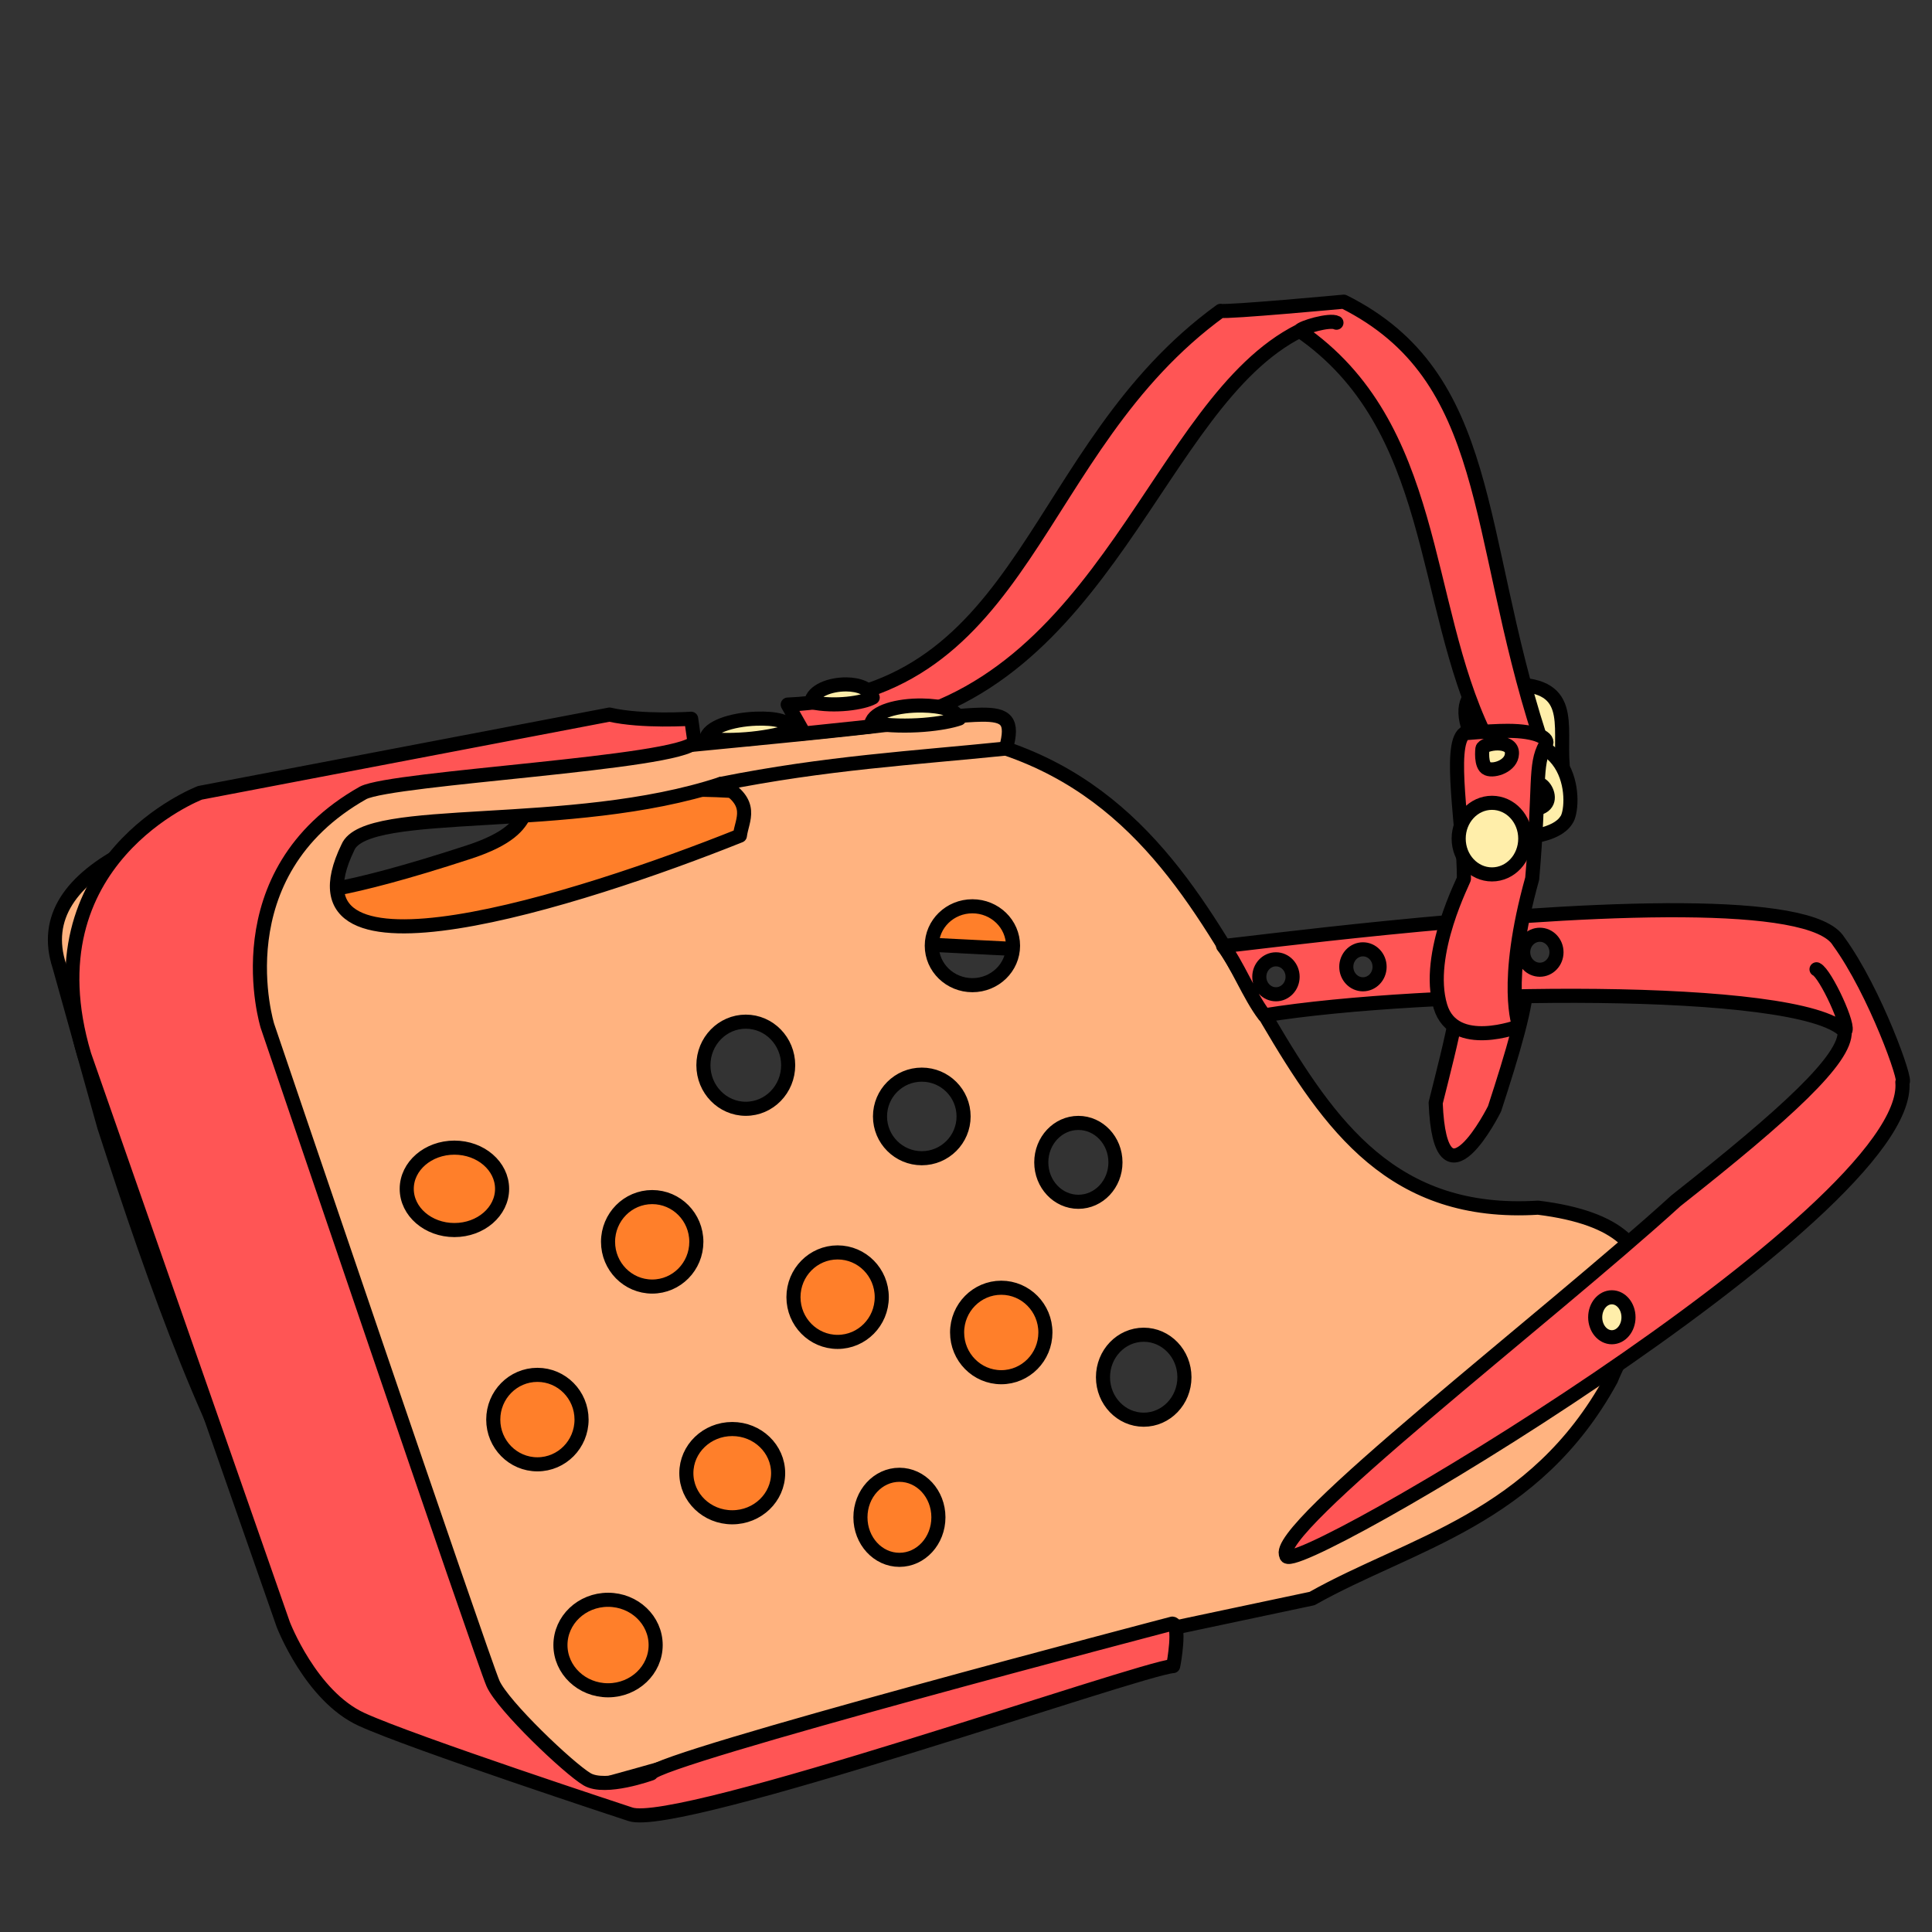 <?xml version="1.0" encoding="UTF-8" standalone="no"?>
<!-- Created with Inkscape (http://www.inkscape.org/) -->

<svg
   xmlns:dc="http://purl.org/dc/elements/1.1/"
   xmlns:cc="http://creativecommons.org/ns#"
   xmlns:rdf="http://www.w3.org/1999/02/22-rdf-syntax-ns#"
   xmlns:svg="http://www.w3.org/2000/svg"
   xmlns="http://www.w3.org/2000/svg"
   xmlns:sodipodi="http://sodipodi.sourceforge.net/DTD/sodipodi-0.dtd"
   xmlns:inkscape="http://www.inkscape.org/namespaces/inkscape"
   viewBox="0 0 256 256"
   id="svg4206"
   version="1.1"
   inkscape:version="0.92.3 (2405546, 2018-03-11)"
   sodipodi:docname="muzzle.svg">
  <rect x="0" y="0" width="256" height="256" fill="#333333" stroke="none"/>
  <style
     id="style3">
    svg { cursor: default; }
  </style>
  <defs
     id="defs4208" />
  <sodipodi:namedview
     id="base"
     pagecolor="#ffffff"
     bordercolor="#666666"
     borderopacity="1.0"
     inkscape:pageopacity="0.0"
     inkscape:pageshadow="2"
     inkscape:zoom="2"
     inkscape:cx="-64.274564"
     inkscape:cy="99.356356"
     inkscape:document-units="px"
     inkscape:current-layer="layer11"
     showgrid="false"
     units="px"
     inkscape:window-width="1920"
     inkscape:window-height="1018"
     inkscape:window-x="-9"
     inkscape:window-y="-9"
     inkscape:window-maximized="1" />
  <g
     inkscape:groupmode="layer"
     id="layer9"
     inkscape:label="Layer 0" />
  <g
     inkscape:groupmode="layer"
     id="layer11"
     inkscape:label="Layer 1">
    <path
       style="display:inline;opacity:1;vector-effect:none;fill:#ff7f2a;fill-opacity:1;stroke:#000000;stroke-width:1.867;stroke-linecap:round;stroke-linejoin:round;stroke-miterlimit:4;stroke-dasharray:none;stroke-dashoffset:0;stroke-opacity:1;paint-order:normal"
       d="m 80.219,227.933 58.462,-24.708 6.064,-28.822 -56.142,-27.434 1.885,-23.445 55.084,2.782 c -23.229,-6.402 -22.204,-27.271 -72.307,-20.235 -6.034,-0.548 -0.399,3.313 -11.08,6.814 -17.348,5.686 -21.896,5.405 -21.896,5.405 l 26.253,95.745 z"
       id="path5169"
       inkscape:connector-curvature="0"
       sodipodi:nodetypes="cccccccsccc" />
    <path
       style="display:inline;opacity:1;fill:#ffb380;fill-opacity:1;stroke:#000000;stroke-width:1.867;stroke-linecap:round;stroke-linejoin:round;stroke-miterlimit:4;stroke-dasharray:none;stroke-opacity:1;paint-order:normal"
       d="m 130.017,94.701 c -1.124,0.015 -2.521,0.13 -4.209,0.272 C 84.616,100.903 -0.67,101.973 7.875,128.044 l 5.928,21.216 c 13.933,42.975 29.152,82.619 66.142,87.201 25.167,-6.916 51.857,-15.354 75.502,-20.747 l 18.407,-3.9 c 13.056,-7.369 29.488,-10.468 39.623,-29.015 2.234,-5.725 12.586,-20.028 -9.672,-22.775 -38.427,2.389 -33.495,-48.199 -70.51,-60.838 1.011,-3.681 0.093,-4.53 -3.278,-4.485 z m -34.472,9.164 c 4.528,2.522 2.759,4.741 2.496,6.864 -21.16,8.475 -61.548,21.372 -51.947,1.56 2.394,-5.749 29.547,-1.843 49.451,-8.424 z m 33.305,16.223 c 2.973,-1.9e-4 5.382,2.34 5.382,5.226 1.3e-4,2.886 -2.41,5.226 -5.382,5.226 -2.973,2e-4 -5.382,-2.34 -5.382,-5.226 -1.2e-4,-2.886 2.41,-5.226 5.382,-5.226 z m -30.029,15.288 c 3.102,-7e-5 5.616,2.584 5.616,5.772 1.6e-4,3.188 -2.514,5.772 -5.616,5.772 -3.102,9e-5 -5.616,-2.584 -5.616,-5.772 -1.4e-4,-3.188 2.514,-5.772 5.616,-5.772 z m 23.321,7.02 c 3.059,-2.7e-4 5.538,2.479 5.538,5.537 2.5e-4,3.059 -2.479,5.539 -5.538,5.538 -3.058,-2.6e-4 -5.538,-2.48 -5.537,-5.538 2e-4,-3.058 2.479,-5.537 5.537,-5.537 z m 20.747,6.396 c 2.714,0 4.914,2.34 4.914,5.226 1.3e-4,2.886 -2.2,5.226 -4.914,5.226 -2.714,0 -4.914,-2.34 -4.914,-5.226 -10e-5,-2.886 2.2,-5.226 4.914,-5.226 z m -82.677,3.276 c 3.489,-7e-5 6.318,2.444 6.318,5.46 0,3.015 -2.829,5.46 -6.318,5.46 -3.489,1.4e-4 -6.318,-2.444 -6.318,-5.46 0,-3.015 2.829,-5.46 6.318,-5.46 z m 26.207,6.552 c 3.231,7e-5 5.85,2.654 5.85,5.928 -2.59e-4,3.274 -2.619,5.927 -5.85,5.927 -3.231,-6e-5 -5.849,-2.654 -5.85,-5.927 -2.01e-4,-3.274 2.619,-5.928 5.85,-5.928 z m 24.569,7.332 c 3.231,7e-5 5.85,2.654 5.85,5.928 1.8e-4,3.274 -2.619,5.928 -5.85,5.928 -3.231,-4e-5 -5.85,-2.654 -5.85,-5.928 -1.9e-4,-3.274 2.619,-5.928 5.85,-5.928 z m 21.683,4.68 c 3.231,8e-5 5.85,2.654 5.85,5.928 -2.9e-4,3.274 -2.619,5.927 -5.85,5.927 -3.231,-7e-5 -5.849,-2.654 -5.85,-5.927 -2.2e-4,-3.274 2.619,-5.928 5.85,-5.928 z m 18.876,6.226 c 2.98,-1e-5 5.396,2.52 5.396,5.63 -1.3e-4,3.109 -2.416,5.63 -5.396,5.63 -2.98,1e-5 -5.396,-2.52 -5.396,-5.63 1.3e-4,-3.109 2.416,-5.63 5.396,-5.63 z m -80.338,5.318 c 3.231,9e-5 5.849,2.654 5.85,5.927 2.04e-4,3.274 -2.619,5.928 -5.85,5.928 -3.231,-8e-5 -5.85,-2.654 -5.85,-5.928 2.65e-4,-3.274 2.619,-5.927 5.85,-5.927 z m 25.817,7.178 c 3.358,1.1e-4 6.081,2.618 6.081,5.847 4e-5,3.229 -2.722,5.847 -6.081,5.847 -3.358,-8e-5 -6.081,-2.618 -6.081,-5.847 -3.8e-5,-3.229 2.722,-5.847 6.081,-5.847 z m 22.152,6.063 c 2.853,-9e-5 5.166,2.522 5.166,5.634 2.9e-4,3.112 -2.313,5.635 -5.166,5.635 -2.853,1.1e-4 -5.167,-2.523 -5.166,-5.635 1.3e-4,-3.112 2.313,-5.634 5.166,-5.634 z M 80.57,211.98 c 3.484,1.5e-4 6.307,2.684 6.308,5.996 1.76e-4,3.312 -2.824,5.996 -6.308,5.996 -3.484,3.2e-4 -6.309,-2.685 -6.309,-5.996 3.15e-4,-3.312 2.825,-5.996 6.309,-5.996 z"
       id="path2247"
       inkscape:connector-curvature="0"
       sodipodi:nodetypes="ccccccccccccccccccccccccccccccscscscscsccccccccccccccccccccccccccccccccccccccccc" />
    <path
       id="path5102"
       style="display:inline;opacity:1;fill:#ff5555;fill-opacity:1;fill-rule:evenodd;stroke:#000000;stroke-width:1.867;stroke-linecap:round;stroke-linejoin:round;stroke-miterlimit:4;stroke-dasharray:none;stroke-dashoffset:0;stroke-opacity:1;paint-order:normal"
       d="M 80.77,94.684 26.5,105.053 c 0,0 -23.054,8.824 -15.332,34.746 l 26.363,75.449 c 0,0 3.64,9.486 10.369,12.575 6.729,3.089 35.629,12.575 35.629,12.575 6.278,2.154 67.537,-19.337 71.919,-19.634 0.11,-0.441 0.993,-5.515 -0.11,-5.626 0,0 -68.279,17.869 -69.051,19.855 0,0 -6.067,2.206 -8.493,0.772 -2.427,-1.434 -11.141,-9.707 -12.464,-12.685 -1.324,-2.978 -29.893,-87.141 -29.893,-87.141 0,0 -6.287,-20.186 12.685,-30.885 3.944,-2.028 41.914,-3.918 43.901,-6.729 m 0,0 -0.441,-3.089 c 0,0 -6.508,0.441 -10.81,-0.551"
       inkscape:connector-curvature="0" />
    <path
       id="path5120"
       style="display:inline;opacity:1;fill:#ff5555;fill-opacity:1;fill-rule:evenodd;stroke:#000000;stroke-width:1.867;stroke-linecap:round;stroke-linejoin:round;stroke-miterlimit:4;stroke-dasharray:none;stroke-dashoffset:0;stroke-opacity:1;paint-order:normal"
       d="m 190.234,146.14 c 2.062,-8.238 4.431,-17.059 2.262,-17.237 l 9.828,0.624 m 0,0 c 0.139,3.331 -1.927,10.129 -4.29,17.393 0,0 -7.176,14.43 -7.8,-0.78"
       inkscape:connector-curvature="0"
       sodipodi:nodetypes="cccccc" />
    <path
       id="path5162"
       style="display:inline;opacity:1;vector-effect:none;fill:#ffeeaa;fill-opacity:1;stroke:#000000;stroke-width:1.867;stroke-linecap:round;stroke-linejoin:round;stroke-miterlimit:4;stroke-dasharray:none;stroke-dashoffset:0;stroke-opacity:1;paint-order:normal"
       d="m 195.322,98.324 5.57,-5.681 c 0,0 3.475,3.254 3.033,7.721 l 3.144,1.103 m 0,0 c -0.485,-5.482 1.756,-11.13 -7.446,-10.755 0,0 -8.438,-0.882 -4.302,7.611"
       inkscape:connector-curvature="0"
       sodipodi:nodetypes="ccccccc" />
    <path
       id="path5109"
       style="display:inline;opacity:1;fill:#ff5555;fill-opacity:1;fill-rule:evenodd;stroke:#000000;stroke-width:1.867;stroke-linecap:round;stroke-linejoin:round;stroke-miterlimit:4;stroke-dasharray:none;stroke-dashoffset:0;stroke-opacity:1;paint-order:normal"
       d="m 172.213,43.834 c 0.258,-0.452 4.008,-1.546 4.874,-1.074 m -70.836,53.91 -1.875,-3.309 C 136.537,91.959 136.431,59.559 161.734,41.186 c 0.882,0.221 16.325,-1.213 16.325,-1.213 19.884,9.958 17.253,30.602 25.922,57.469 l -7.28,-0.165 c -8.443,-17.575 -6.154,-40.845 -24.488,-53.443 -18.955,9.502 -25.422,47.452 -56.879,52.435 l -9.084,0.953"
       inkscape:connector-curvature="0"
       sodipodi:nodetypes="ccccccccccc" />
    <path
       style="display:inline;opacity:1;vector-effect:none;fill:#ffeeaa;fill-opacity:1;stroke:#000000;stroke-width:1.867;stroke-linecap:round;stroke-linejoin:round;stroke-miterlimit:4;stroke-dasharray:none;stroke-dashoffset:0;stroke-opacity:1;paint-order:normal"
       d="m 201.885,110.954 c 0,0 4.337,-0.159 5.661,-2.282 1.197,-1.46 1.683,-13.775 -12.444,-9.906 0,0 0.276,4.798 0.607,4.798 0.331,0 4.688,-1.324 8.052,0.358 1.085,-0.544 4.054,5.33 -5.129,2.592 z"
       id="path5153"
       inkscape:connector-curvature="0"
       sodipodi:nodetypes="cccsccc" />
    <path
       id="path5221"
       style="display:inline;opacity:1;vector-effect:none;fill:#ff5555;fill-opacity:1;stroke:#000000;stroke-width:1.867;stroke-linecap:round;stroke-linejoin:round;stroke-miterlimit:4;stroke-dasharray:none;stroke-dashoffset:0;stroke-opacity:1;paint-order:normal"
       d="m 244.435,136.665 c 0.841,-0.37 -2.531,-7.672 -3.737,-8.23 m -19.913,-7.824 c -23.25,0.119 -55.976,4.531 -58.72,4.739 1.792,2.231 3.466,6.573 5.466,9.189 21.098,-3.426 71.034,-4.135 76.904,2.127 0.175,3.631 -7.604,10.801 -22.364,22.438 -17.208,15.663 -53.788,43.654 -51.623,46.99 -0.314,3.815 83.123,-45.393 81.625,-62.709 0.739,0.214 -3.618,-12.028 -8.438,-18.641 -1.793,-2.967 -10.029,-4.051 -20.632,-4.13 -0.729,-0.008 -1.469,-0.008 -2.219,-0.007 z m -16.749,3.249 c 1.219,0 2.206,1.037 2.206,2.317 -8e-5,1.279 -0.988,2.316 -2.206,2.316 -1.218,2e-5 -2.206,-1.037 -2.206,-2.316 -3e-4,-1.28 0.988,-2.317 2.206,-2.317 z m -23.44,1.931 c 1.218,0 2.206,1.037 2.206,2.316 3.1e-4,1.28 -0.988,2.317 -2.206,2.317 -1.219,2e-5 -2.206,-1.037 -2.206,-2.317 1.8e-4,-1.279 0.988,-2.316 2.206,-2.316 z m -11.527,1.324 c 1.218,0 2.206,1.037 2.206,2.316 -1.2e-4,1.279 -0.988,2.316 -2.206,2.316 -1.218,0 -2.206,-1.037 -2.206,-2.316 1e-4,-1.279 0.988,-2.316 2.206,-2.316 z"
       inkscape:connector-curvature="0"
       sodipodi:nodetypes="cccccccccccccccccccccccccccc" />
    <path
       style="display:inline;opacity:1;vector-effect:none;fill:#ff5555;fill-opacity:1;stroke:#000000;stroke-width:1.867;stroke-linecap:round;stroke-linejoin:round;stroke-miterlimit:4;stroke-dasharray:none;stroke-dashoffset:0;stroke-opacity:1;paint-order:normal"
       d="m 199.794,96.84 c -1.262,-2.87e-4 -3.075,0.089 -5.738,0.317 -2.205,1.585 -0.051,12.844 -0.078,19.266 0.158,-0.053 -5.205,9.982 -3.12,16.925 1.803,6.002 10.491,2.583 10.451,2.652 0,0 -2.184,-5.616 1.716,-19.578 1.073,-12.471 0.271,-14.998 1.755,-17.705 0.676,-0.874 -1.201,-1.876 -4.987,-1.877 z m -1.335,1.664 c 0.981,0.007 1.937,0.354 1.883,1.365 -0.055,1.599 -2.317,2.371 -3.255,1.985 -0.938,-0.386 -0.661,-2.647 -0.661,-2.647 0.046,-0.368 1.052,-0.708 2.033,-0.703 z"
       id="path5124"
       inkscape:connector-curvature="0"
       sodipodi:nodetypes="cccsccccccccc" />
    <ellipse
       style="display:inline;opacity:1;vector-effect:none;fill:#ffeeaa;fill-opacity:1;fill-rule:evenodd;stroke:#000000;stroke-width:1.867;stroke-linecap:butt;stroke-linejoin:miter;stroke-miterlimit:4;stroke-dasharray:none;stroke-dashoffset:0;stroke-opacity:1"
       id="path5127"
       cx="197.694"
       cy="111.12"
       rx="4.412"
       ry="4.743" />
    <ellipse
       style="display:inline;opacity:1;vector-effect:none;fill:#ffeeaa;fill-opacity:1;fill-rule:evenodd;stroke:#000000;stroke-width:1.867;stroke-linecap:butt;stroke-linejoin:miter;stroke-miterlimit:4;stroke-dasharray:none;stroke-dashoffset:0;stroke-opacity:1"
       id="path5129"
       cx="213.578"
       cy="174.545"
       rx="2.206"
       ry="2.647" />
    <path
       style="display:inline;opacity:1;vector-effect:none;fill:none;fill-opacity:1;stroke:#000000;stroke-width:1.867;stroke-linecap:round;stroke-linejoin:round;stroke-miterlimit:4;stroke-dasharray:none;stroke-dashoffset:0;stroke-opacity:1;paint-order:normal"
       d="m 95.545,103.865 c 13.971,-2.793 25.517,-3.43 37.75,-4.679"
       id="path5295"
       inkscape:connector-curvature="0"
       sodipodi:nodetypes="cc" />
    <path
       style="display:inline;opacity:1;vector-effect:none;fill:#ffeeaa;fill-opacity:1;stroke:#000000;stroke-width:1.867;stroke-linecap:round;stroke-linejoin:round;stroke-miterlimit:4;stroke-dasharray:none;stroke-dashoffset:0;stroke-opacity:1;paint-order:normal"
       d="m 122.222,93.485 c -3.271,-0.058 -6.446,0.834 -6.757,2.341 4.818,0.731 9.708,0.063 11.639,-0.615 -0.518,-1.186 -2.337,-1.681 -4.881,-1.726 z"
       id="path5131"
       inkscape:connector-curvature="0"
       sodipodi:nodetypes="cccc" />
    <path
       style="display:inline;opacity:1;vector-effect:none;fill:#ffeeaa;fill-opacity:1;stroke:#000000;stroke-width:1.867;stroke-linecap:round;stroke-linejoin:round;stroke-miterlimit:4;stroke-dasharray:none;stroke-dashoffset:0;stroke-opacity:1;paint-order:normal"
       d="m 112.142,90.687 c -2.12,-0.02 -4.44,0.838 -4.66,2.35 3.114,0.675 6.897,0.094 8.157,-0.607 -0.322,-1.181 -1.848,-1.728 -3.497,-1.743 z"
       id="path5131-2-3"
       inkscape:connector-curvature="0" />
    <path
       style="display:inline;opacity:1;vector-effect:none;fill:#ffeeaa;fill-opacity:1;stroke:#000000;stroke-width:1.867;stroke-linecap:round;stroke-linejoin:round;stroke-miterlimit:4;stroke-dasharray:none;stroke-dashoffset:0;stroke-opacity:1;paint-order:normal"
       d="m 100.196,95.228 c -3.27,0.111 -6.395,1.166 -6.628,2.686 4.849,0.482 9.698,-0.438 11.591,-1.214 -0.578,-1.158 -2.421,-1.558 -4.964,-1.472 z"
       id="path5131-0"
       inkscape:connector-curvature="0"
       sodipodi:nodetypes="cccc" />
  </g>
</svg>
